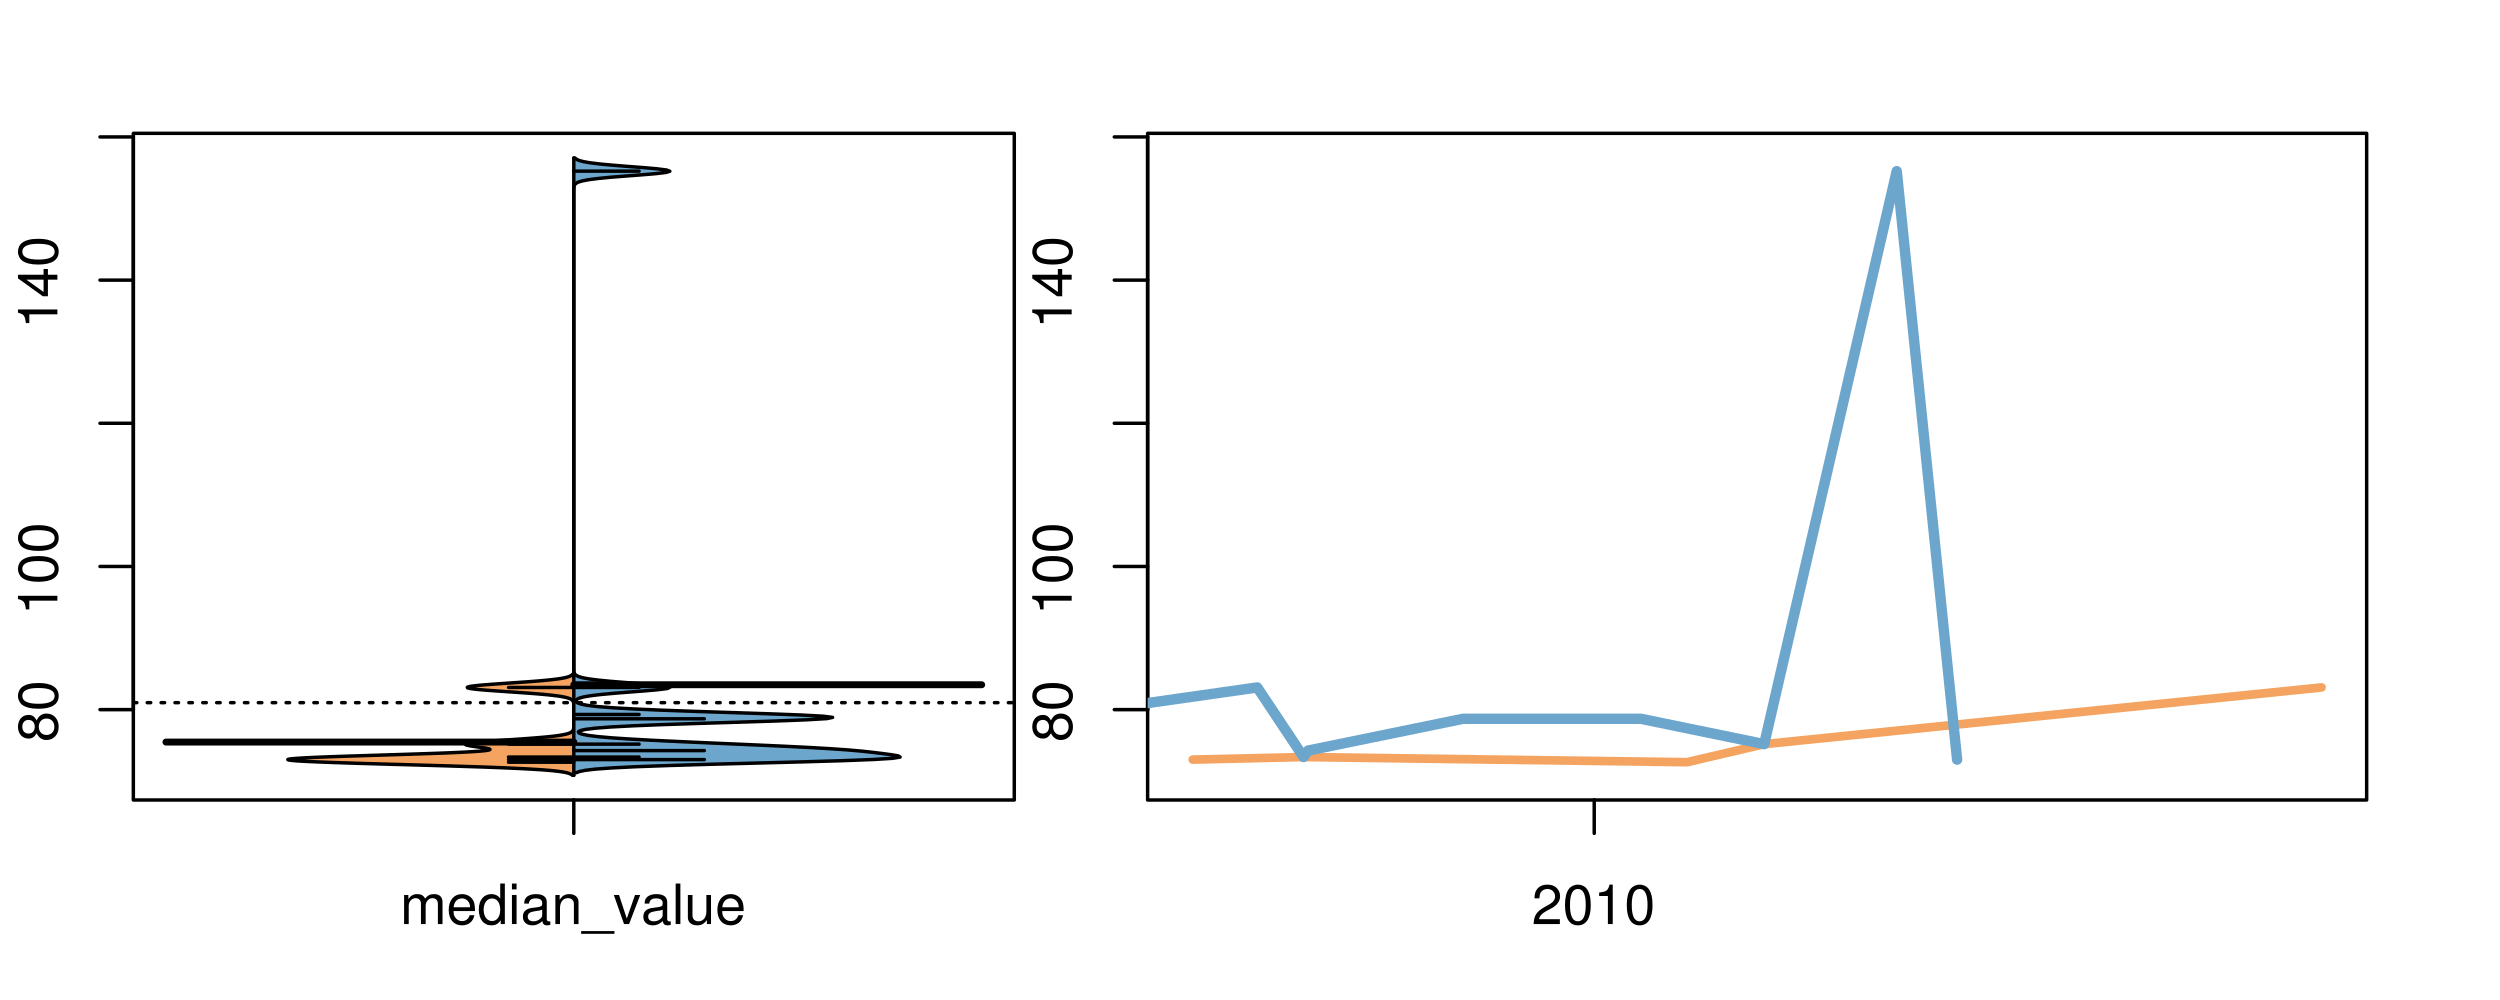 <?xml version="1.0" encoding="UTF-8"?>
<svg xmlns="http://www.w3.org/2000/svg" xmlns:xlink="http://www.w3.org/1999/xlink" width="540pt" height="216pt" viewBox="0 0 540 216" version="1.1">
<defs>
<g>
<symbol overflow="visible" id="glyph0-0">
<path style="stroke:none;" d="M -4.469 -4.688 C -5 -5.562 -5.438 -5.859 -6.234 -5.859 C -7.578 -5.859 -8.516 -4.812 -8.516 -3.297 C -8.516 -1.797 -7.578 -0.75 -6.234 -0.75 C -5.453 -0.75 -5.016 -1.031 -4.469 -1.891 C -4.016 -0.922 -3.297 -0.438 -2.359 -0.438 C -0.797 -0.438 0.281 -1.625 0.281 -3.297 C 0.281 -4.984 -0.797 -6.156 -2.359 -6.156 C -3.297 -6.156 -4.016 -5.672 -4.469 -4.688 Z M -7.578 -3.297 C -7.578 -4.203 -7.047 -4.781 -6.219 -4.781 C -5.422 -4.781 -4.891 -4.188 -4.891 -3.297 C -4.891 -2.406 -5.422 -1.828 -6.234 -1.828 C -7.047 -1.828 -7.578 -2.406 -7.578 -3.297 Z M -4.016 -3.297 C -4.016 -4.359 -3.344 -5.078 -2.344 -5.078 C -1.328 -5.078 -0.656 -4.359 -0.656 -3.281 C -0.656 -2.25 -1.344 -1.531 -2.344 -1.531 C -3.344 -1.531 -4.016 -2.25 -4.016 -3.297 Z M -4.016 -3.297 "/>
</symbol>
<symbol overflow="visible" id="glyph0-1">
<path style="stroke:none;" d="M -8.516 -3.297 C -8.516 -2.516 -8.156 -1.781 -7.578 -1.344 C -6.828 -0.797 -5.688 -0.516 -4.109 -0.516 C -1.25 -0.516 0.281 -1.469 0.281 -3.297 C 0.281 -5.094 -1.25 -6.078 -4.047 -6.078 C -5.703 -6.078 -6.797 -5.812 -7.578 -5.25 C -8.172 -4.812 -8.516 -4.109 -8.516 -3.297 Z M -7.578 -3.297 C -7.578 -4.438 -6.422 -5 -4.141 -5 C -1.734 -5 -0.594 -4.453 -0.594 -3.281 C -0.594 -2.156 -1.781 -1.594 -4.109 -1.594 C -6.438 -1.594 -7.578 -2.156 -7.578 -3.297 Z M -7.578 -3.297 "/>
</symbol>
<symbol overflow="visible" id="glyph0-2">
<path style="stroke:none;" d="M -6.062 -3.109 L 0 -3.109 L 0 -4.156 L -8.516 -4.156 L -8.516 -3.469 C -7.203 -3.094 -7.016 -2.859 -6.812 -1.219 L -6.062 -1.219 Z M -6.062 -3.109 "/>
</symbol>
<symbol overflow="visible" id="glyph0-3">
<path style="stroke:none;" d="M -2.047 -3.922 L 0 -3.922 L 0 -4.984 L -2.047 -4.984 L -2.047 -6.234 L -2.984 -6.234 L -2.984 -4.984 L -8.516 -4.984 L -8.516 -4.203 L -3.156 -0.344 L -2.047 -0.344 Z M -2.984 -3.922 L -2.984 -1.266 L -6.703 -3.922 Z M -2.984 -3.922 "/>
</symbol>
<symbol overflow="visible" id="glyph0-4">
<path style="stroke:none;" d="M -8.75 -5.938 L -8.75 -4.938 L -5.5 -4.938 C -6.125 -4.531 -6.469 -3.859 -6.469 -3.016 C -6.469 -1.375 -5.156 -0.312 -3.156 -0.312 C -1.031 -0.312 0.281 -1.359 0.281 -3.047 C 0.281 -3.906 -0.047 -4.516 -0.828 -5.047 L 0 -5.047 L 0 -5.938 Z M -5.531 -3.188 C -5.531 -4.266 -4.578 -4.938 -3.078 -4.938 C -1.625 -4.938 -0.656 -4.25 -0.656 -3.188 C -0.656 -2.094 -1.625 -1.359 -3.094 -1.359 C -4.562 -1.359 -5.531 -2.094 -5.531 -3.188 Z M -5.531 -3.188 "/>
</symbol>
<symbol overflow="visible" id="glyph0-5">
<path style="stroke:none;" d="M -6.281 -3.094 L -6.281 -2.047 L -7.266 -2.047 C -7.688 -2.047 -7.906 -2.297 -7.906 -2.75 C -7.906 -2.828 -7.906 -2.875 -7.891 -3.094 L -8.719 -3.094 C -8.766 -2.875 -8.781 -2.734 -8.781 -2.531 C -8.781 -1.609 -8.25 -1.062 -7.359 -1.062 L -6.281 -1.062 L -6.281 -0.219 L -5.469 -0.219 L -5.469 -1.062 L 0 -1.062 L 0 -2.047 L -5.469 -2.047 L -5.469 -3.094 Z M -6.281 -3.094 "/>
</symbol>
<symbol overflow="visible" id="glyph0-6">
<path style="stroke:none;" d="M 1.516 -6.938 L 1.516 0.266 L 2.109 0.266 L 2.109 -6.938 Z M 1.516 -6.938 "/>
</symbol>
<symbol overflow="visible" id="glyph0-7">
<path style="stroke:none;" d="M -6.469 -3.266 C -6.469 -1.5 -5.203 -0.438 -3.094 -0.438 C -0.984 -0.438 0.281 -1.484 0.281 -3.281 C 0.281 -5.047 -0.984 -6.125 -3.047 -6.125 C -5.219 -6.125 -6.469 -5.078 -6.469 -3.266 Z M -5.547 -3.281 C -5.547 -4.406 -4.625 -5.078 -3.062 -5.078 C -1.578 -5.078 -0.641 -4.375 -0.641 -3.281 C -0.641 -2.156 -1.578 -1.469 -3.094 -1.469 C -4.609 -1.469 -5.547 -2.156 -5.547 -3.281 Z M -5.547 -3.281 "/>
</symbol>
<symbol overflow="visible" id="glyph0-8">
<path style="stroke:none;" d="M -8.75 -1.828 L -8.75 -0.812 L 0 -0.812 L 0 -1.828 Z M -8.75 -1.828 "/>
</symbol>
<symbol overflow="visible" id="glyph0-9">
<path style="stroke:none;" d="M -1.25 -2.297 L -1.25 -1.047 L 0 -1.047 L 0 -2.297 Z M -1.25 -2.297 "/>
</symbol>
<symbol overflow="visible" id="glyph0-10">
<path style="stroke:none;" d="M -3.906 -2.656 L -3.906 -3.234 C -3.906 -4.391 -3.391 -4.984 -2.359 -4.984 C -1.297 -4.984 -0.656 -4.328 -0.656 -3.234 C -0.656 -2.078 -1.234 -1.516 -2.469 -1.438 L -2.469 -0.391 C -1.781 -0.438 -1.344 -0.547 -0.953 -0.75 C -0.141 -1.188 0.281 -2.031 0.281 -3.188 C 0.281 -4.938 -0.766 -6.078 -2.375 -6.078 C -3.453 -6.078 -4.062 -5.656 -4.406 -4.625 C -4.719 -5.422 -5.312 -5.812 -6.172 -5.812 C -7.625 -5.812 -8.516 -4.844 -8.516 -3.234 C -8.516 -1.516 -7.578 -0.594 -5.766 -0.562 L -5.766 -1.625 C -6.281 -1.625 -6.562 -1.688 -6.828 -1.812 C -7.297 -2.047 -7.578 -2.578 -7.578 -3.234 C -7.578 -4.172 -7.031 -4.734 -6.125 -4.734 C -5.531 -4.734 -5.172 -4.531 -4.984 -4.062 C -4.859 -3.766 -4.812 -3.391 -4.797 -2.656 Z M -3.906 -2.656 "/>
</symbol>
<symbol overflow="visible" id="glyph0-11">
<path style="stroke:none;" d="M 0 -3.422 L -6.281 -5.828 L -6.281 -4.703 L -1.188 -2.922 L -6.281 -1.25 L -6.281 -0.125 L 0 -2.328 Z M 0 -3.422 "/>
</symbol>
<symbol overflow="visible" id="glyph0-12">
<path style="stroke:none;" d="M -0.594 -6.422 C -0.562 -6.312 -0.562 -6.266 -0.562 -6.203 C -0.562 -5.859 -0.75 -5.656 -1.062 -5.656 L -4.75 -5.656 C -5.875 -5.656 -6.469 -4.844 -6.469 -3.297 C -6.469 -2.391 -6.203 -1.625 -5.734 -1.219 C -5.406 -0.922 -5.047 -0.797 -4.422 -0.781 L -4.422 -1.781 C -5.203 -1.875 -5.547 -2.328 -5.547 -3.266 C -5.547 -4.156 -5.203 -4.672 -4.609 -4.672 L -4.344 -4.672 C -3.922 -4.672 -3.75 -4.422 -3.641 -3.625 C -3.469 -2.203 -3.422 -1.984 -3.266 -1.609 C -2.969 -0.875 -2.406 -0.5 -1.578 -0.5 C -0.438 -0.5 0.281 -1.297 0.281 -2.562 C 0.281 -3.359 0 -4 -0.641 -4.703 C -0.016 -4.781 0.281 -5.094 0.281 -5.734 C 0.281 -5.938 0.25 -6.094 0.172 -6.422 Z M -1.984 -4.672 C -1.641 -4.672 -1.438 -4.578 -1.156 -4.266 C -0.797 -3.859 -0.594 -3.375 -0.594 -2.781 C -0.594 -2 -0.969 -1.547 -1.609 -1.547 C -2.266 -1.547 -2.609 -1.984 -2.766 -3.062 C -2.906 -4.109 -2.953 -4.328 -3.109 -4.672 Z M -1.984 -4.672 "/>
</symbol>
<symbol overflow="visible" id="glyph0-13">
<path style="stroke:none;" d="M 0 -5.781 L -6.281 -5.781 L -6.281 -4.781 L -2.719 -4.781 C -1.438 -4.781 -0.594 -4.109 -0.594 -3.078 C -0.594 -2.281 -1.078 -1.781 -1.844 -1.781 L -6.281 -1.781 L -6.281 -0.781 L -1.438 -0.781 C -0.391 -0.781 0.281 -1.562 0.281 -2.781 C 0.281 -3.703 -0.047 -4.297 -0.875 -4.891 L 0 -4.891 Z M 0 -5.781 "/>
</symbol>
<symbol overflow="visible" id="glyph0-14">
<path style="stroke:none;" d="M -2.812 -6.156 C -3.766 -6.156 -4.344 -6.078 -4.812 -5.906 C -5.844 -5.5 -6.469 -4.531 -6.469 -3.359 C -6.469 -1.609 -5.125 -0.484 -3.062 -0.484 C -1 -0.484 0.281 -1.578 0.281 -3.344 C 0.281 -4.781 -0.547 -5.766 -1.906 -6.031 L -1.906 -5.016 C -1.078 -4.734 -0.641 -4.172 -0.641 -3.375 C -0.641 -2.734 -0.938 -2.203 -1.469 -1.859 C -1.828 -1.625 -2.188 -1.531 -2.812 -1.531 Z M -3.625 -1.547 C -4.781 -1.625 -5.547 -2.344 -5.547 -3.344 C -5.547 -4.328 -4.734 -5.094 -3.703 -5.094 C -3.672 -5.094 -3.641 -5.094 -3.625 -5.078 Z M -3.625 -1.547 "/>
</symbol>
<symbol overflow="visible" id="glyph1-0">
<path style="stroke:none;" d="M 0.844 -6.281 L 0.844 0 L 1.844 0 L 1.844 -3.953 C 1.844 -4.859 2.516 -5.594 3.328 -5.594 C 4.062 -5.594 4.484 -5.141 4.484 -4.328 L 4.484 0 L 5.5 0 L 5.5 -3.953 C 5.5 -4.859 6.156 -5.594 6.969 -5.594 C 7.703 -5.594 8.141 -5.125 8.141 -4.328 L 8.141 0 L 9.141 0 L 9.141 -4.719 C 9.141 -5.844 8.5 -6.469 7.312 -6.469 C 6.484 -6.469 5.969 -6.219 5.391 -5.516 C 5.016 -6.188 4.516 -6.469 3.703 -6.469 C 2.859 -6.469 2.297 -6.156 1.766 -5.406 L 1.766 -6.281 Z M 0.844 -6.281 "/>
</symbol>
<symbol overflow="visible" id="glyph1-1">
<path style="stroke:none;" d="M 6.156 -2.812 C 6.156 -3.766 6.078 -4.344 5.906 -4.812 C 5.5 -5.844 4.531 -6.469 3.359 -6.469 C 1.609 -6.469 0.484 -5.125 0.484 -3.062 C 0.484 -1 1.578 0.281 3.344 0.281 C 4.781 0.281 5.766 -0.547 6.031 -1.906 L 5.016 -1.906 C 4.734 -1.078 4.172 -0.641 3.375 -0.641 C 2.734 -0.641 2.203 -0.938 1.859 -1.469 C 1.625 -1.828 1.531 -2.188 1.531 -2.812 Z M 1.547 -3.625 C 1.625 -4.781 2.344 -5.547 3.344 -5.547 C 4.328 -5.547 5.094 -4.734 5.094 -3.703 C 5.094 -3.672 5.094 -3.641 5.078 -3.625 Z M 1.547 -3.625 "/>
</symbol>
<symbol overflow="visible" id="glyph1-2">
<path style="stroke:none;" d="M 5.938 -8.75 L 4.938 -8.75 L 4.938 -5.5 C 4.531 -6.125 3.859 -6.469 3.016 -6.469 C 1.375 -6.469 0.312 -5.156 0.312 -3.156 C 0.312 -1.031 1.359 0.281 3.047 0.281 C 3.906 0.281 4.516 -0.047 5.047 -0.828 L 5.047 0 L 5.938 0 Z M 3.188 -5.531 C 4.266 -5.531 4.938 -4.578 4.938 -3.078 C 4.938 -1.625 4.25 -0.656 3.188 -0.656 C 2.094 -0.656 1.359 -1.625 1.359 -3.094 C 1.359 -4.562 2.094 -5.531 3.188 -5.531 Z M 3.188 -5.531 "/>
</symbol>
<symbol overflow="visible" id="glyph1-3">
<path style="stroke:none;" d="M 1.797 -6.281 L 0.797 -6.281 L 0.797 0 L 1.797 0 Z M 1.797 -8.75 L 0.797 -8.75 L 0.797 -7.484 L 1.797 -7.484 Z M 1.797 -8.75 "/>
</symbol>
<symbol overflow="visible" id="glyph1-4">
<path style="stroke:none;" d="M 6.422 -0.594 C 6.312 -0.562 6.266 -0.562 6.203 -0.562 C 5.859 -0.562 5.656 -0.75 5.656 -1.062 L 5.656 -4.75 C 5.656 -5.875 4.844 -6.469 3.297 -6.469 C 2.391 -6.469 1.625 -6.203 1.219 -5.734 C 0.922 -5.406 0.797 -5.047 0.781 -4.422 L 1.781 -4.422 C 1.875 -5.203 2.328 -5.547 3.266 -5.547 C 4.156 -5.547 4.672 -5.203 4.672 -4.609 L 4.672 -4.344 C 4.672 -3.922 4.422 -3.75 3.625 -3.641 C 2.203 -3.469 1.984 -3.422 1.609 -3.266 C 0.875 -2.969 0.5 -2.406 0.5 -1.578 C 0.5 -0.438 1.297 0.281 2.562 0.281 C 3.359 0.281 4 0 4.703 -0.641 C 4.781 -0.016 5.094 0.281 5.734 0.281 C 5.938 0.281 6.094 0.25 6.422 0.172 Z M 4.672 -1.984 C 4.672 -1.641 4.578 -1.438 4.266 -1.156 C 3.859 -0.797 3.375 -0.594 2.781 -0.594 C 2 -0.594 1.547 -0.969 1.547 -1.609 C 1.547 -2.266 1.984 -2.609 3.062 -2.766 C 4.109 -2.906 4.328 -2.953 4.672 -3.109 Z M 4.672 -1.984 "/>
</symbol>
<symbol overflow="visible" id="glyph1-5">
<path style="stroke:none;" d="M 0.844 -6.281 L 0.844 0 L 1.844 0 L 1.844 -3.469 C 1.844 -4.75 2.516 -5.594 3.547 -5.594 C 4.344 -5.594 4.844 -5.109 4.844 -4.359 L 4.844 0 L 5.844 0 L 5.844 -4.75 C 5.844 -5.797 5.062 -6.469 3.859 -6.469 C 2.922 -6.469 2.312 -6.109 1.766 -5.234 L 1.766 -6.281 Z M 0.844 -6.281 "/>
</symbol>
<symbol overflow="visible" id="glyph1-6">
<path style="stroke:none;" d="M 6.938 1.516 L -0.266 1.516 L -0.266 2.109 L 6.938 2.109 Z M 6.938 1.516 "/>
</symbol>
<symbol overflow="visible" id="glyph1-7">
<path style="stroke:none;" d="M 3.422 0 L 5.828 -6.281 L 4.703 -6.281 L 2.922 -1.188 L 1.25 -6.281 L 0.125 -6.281 L 2.328 0 Z M 3.422 0 "/>
</symbol>
<symbol overflow="visible" id="glyph1-8">
<path style="stroke:none;" d="M 1.828 -8.75 L 0.812 -8.75 L 0.812 0 L 1.828 0 Z M 1.828 -8.75 "/>
</symbol>
<symbol overflow="visible" id="glyph1-9">
<path style="stroke:none;" d="M 5.781 0 L 5.781 -6.281 L 4.781 -6.281 L 4.781 -2.719 C 4.781 -1.438 4.109 -0.594 3.078 -0.594 C 2.281 -0.594 1.781 -1.078 1.781 -1.844 L 1.781 -6.281 L 0.781 -6.281 L 0.781 -1.438 C 0.781 -0.391 1.562 0.281 2.781 0.281 C 3.703 0.281 4.297 -0.047 4.891 -0.875 L 4.891 0 Z M 5.781 0 "/>
</symbol>
<symbol overflow="visible" id="glyph1-10">
<path style="stroke:none;" d="M 6.078 -1.047 L 1.594 -1.047 C 1.703 -1.734 2.094 -2.188 3.125 -2.797 L 4.328 -3.438 C 5.516 -4.094 6.125 -4.969 6.125 -6.016 C 6.125 -6.719 5.844 -7.375 5.344 -7.844 C 4.844 -8.297 4.219 -8.516 3.406 -8.516 C 2.328 -8.516 1.531 -8.125 1.062 -7.406 C 0.75 -6.953 0.625 -6.422 0.594 -5.562 L 1.656 -5.562 C 1.688 -6.125 1.766 -6.484 1.906 -6.75 C 2.188 -7.266 2.734 -7.578 3.375 -7.578 C 4.328 -7.578 5.047 -6.906 5.047 -5.984 C 5.047 -5.312 4.656 -4.734 3.906 -4.312 L 2.797 -3.688 C 1.016 -2.672 0.5 -1.875 0.406 0 L 6.078 0 Z M 6.078 -1.047 "/>
</symbol>
<symbol overflow="visible" id="glyph1-11">
<path style="stroke:none;" d="M 3.297 -8.516 C 2.516 -8.516 1.781 -8.156 1.344 -7.578 C 0.797 -6.828 0.516 -5.688 0.516 -4.109 C 0.516 -1.25 1.469 0.281 3.297 0.281 C 5.094 0.281 6.078 -1.25 6.078 -4.047 C 6.078 -5.703 5.812 -6.797 5.25 -7.578 C 4.812 -8.172 4.109 -8.516 3.297 -8.516 Z M 3.297 -7.578 C 4.438 -7.578 5 -6.422 5 -4.141 C 5 -1.734 4.453 -0.594 3.281 -0.594 C 2.156 -0.594 1.594 -1.781 1.594 -4.109 C 1.594 -6.438 2.156 -7.578 3.297 -7.578 Z M 3.297 -7.578 "/>
</symbol>
<symbol overflow="visible" id="glyph1-12">
<path style="stroke:none;" d="M 3.109 -6.062 L 3.109 0 L 4.156 0 L 4.156 -8.516 L 3.469 -8.516 C 3.094 -7.203 2.859 -7.016 1.219 -6.812 L 1.219 -6.062 Z M 3.109 -6.062 "/>
</symbol>
</g>
<clipPath id="clip1">
  <path d="M 28.801 28.801 L 220.086 28.801 L 220.086 173.801 L 28.801 173.801 Z M 28.801 28.801 "/>
</clipPath>
<clipPath id="clip2">
  <path d="M 247.887 28.801 L 512.199 28.801 L 512.199 173.801 L 247.887 173.801 Z M 247.887 28.801 "/>
</clipPath>
<clipPath id="clip3">
  <path d="M 233.484 14.398 L 526.598 14.398 L 526.598 188.199 L 233.484 188.199 Z M 233.484 14.398 "/>
</clipPath>
<clipPath id="clip4">
  <path d="M 247.887 28.801 L 512.199 28.801 L 512.199 173.801 L 247.887 173.801 Z M 247.887 28.801 "/>
</clipPath>
</defs>
<g id="surface131">
<path style="fill:none;stroke-width:0.75;stroke-linecap:round;stroke-linejoin:round;stroke:rgb(0%,0%,0%);stroke-opacity:1;stroke-miterlimit:10;" d="M 28.801 172.801 L 219.086 172.801 L 219.086 28.801 L 28.801 28.801 L 28.801 172.801 "/>
<path style="fill:none;stroke-width:0.75;stroke-linecap:round;stroke-linejoin:round;stroke:rgb(0%,0%,0%);stroke-opacity:1;stroke-miterlimit:10;" d="M 28.801 153.281 L 28.801 29.578 "/>
<path style="fill:none;stroke-width:0.75;stroke-linecap:round;stroke-linejoin:round;stroke:rgb(0%,0%,0%);stroke-opacity:1;stroke-miterlimit:10;" d="M 28.801 153.281 L 21.602 153.281 "/>
<path style="fill:none;stroke-width:0.75;stroke-linecap:round;stroke-linejoin:round;stroke:rgb(0%,0%,0%);stroke-opacity:1;stroke-miterlimit:10;" d="M 28.801 122.355 L 21.602 122.355 "/>
<path style="fill:none;stroke-width:0.75;stroke-linecap:round;stroke-linejoin:round;stroke:rgb(0%,0%,0%);stroke-opacity:1;stroke-miterlimit:10;" d="M 28.801 91.43 L 21.602 91.43 "/>
<path style="fill:none;stroke-width:0.75;stroke-linecap:round;stroke-linejoin:round;stroke:rgb(0%,0%,0%);stroke-opacity:1;stroke-miterlimit:10;" d="M 28.801 60.504 L 21.602 60.504 "/>
<path style="fill:none;stroke-width:0.75;stroke-linecap:round;stroke-linejoin:round;stroke:rgb(0%,0%,0%);stroke-opacity:1;stroke-miterlimit:10;" d="M 28.801 29.578 L 21.602 29.578 "/>
<g style="fill:rgb(0%,0%,0%);fill-opacity:1;">
  <use xlink:href="#glyph0-0" x="12.396" y="160.281"/>
  <use xlink:href="#glyph0-1" x="12.396" y="153.609"/>
</g>
<g style="fill:rgb(0%,0%,0%);fill-opacity:1;">
  <use xlink:href="#glyph0-2" x="12.396" y="132.855"/>
  <use xlink:href="#glyph0-1" x="12.396" y="126.184"/>
  <use xlink:href="#glyph0-1" x="12.396" y="119.512"/>
</g>
<g style="fill:rgb(0%,0%,0%);fill-opacity:1;">
  <use xlink:href="#glyph0-2" x="12.396" y="71.004"/>
  <use xlink:href="#glyph0-3" x="12.396" y="64.332"/>
  <use xlink:href="#glyph0-1" x="12.396" y="57.66"/>
</g>
<path style="fill:none;stroke-width:0.75;stroke-linecap:round;stroke-linejoin:round;stroke:rgb(0%,0%,0%);stroke-opacity:1;stroke-miterlimit:10;" d="M 123.941 172.801 L 123.941 172.801 "/>
<path style="fill:none;stroke-width:0.75;stroke-linecap:round;stroke-linejoin:round;stroke:rgb(0%,0%,0%);stroke-opacity:1;stroke-miterlimit:10;" d="M 123.941 172.801 L 123.941 180 "/>
<g style="fill:rgb(0%,0%,0%);fill-opacity:1;">
  <use xlink:href="#glyph1-0" x="86.441" y="199.596"/>
  <use xlink:href="#glyph1-1" x="96.438" y="199.596"/>
  <use xlink:href="#glyph1-2" x="103.109" y="199.596"/>
  <use xlink:href="#glyph1-3" x="109.781" y="199.596"/>
  <use xlink:href="#glyph1-4" x="112.445" y="199.596"/>
  <use xlink:href="#glyph1-5" x="119.117" y="199.596"/>
  <use xlink:href="#glyph1-6" x="125.789" y="199.596"/>
  <use xlink:href="#glyph1-7" x="132.461" y="199.596"/>
  <use xlink:href="#glyph1-4" x="138.461" y="199.596"/>
  <use xlink:href="#glyph1-8" x="145.133" y="199.596"/>
  <use xlink:href="#glyph1-9" x="147.797" y="199.596"/>
  <use xlink:href="#glyph1-1" x="154.469" y="199.596"/>
</g>
<g clip-path="url(#clip1)" clip-rule="nonzero">
<path style="fill:none;stroke-width:0.75;stroke-linecap:round;stroke-linejoin:round;stroke:rgb(0%,0%,0%);stroke-opacity:1;stroke-dasharray:0.75,2.25;stroke-miterlimit:10;" d="M 28.801 151.777 L 219.086 151.777 "/>
<path style=" stroke:none;fill-rule:nonzero;fill:rgb(95.686%,64.314%,37.647%);fill-opacity:1;" d="M 123.941 145.652 L 123.684 145.652 L 123.605 145.738 L 123.559 145.781 L 123.504 145.824 L 123.445 145.867 L 123.383 145.91 L 123.309 145.953 L 123.227 145.996 L 123.137 146.039 L 123.039 146.082 L 122.93 146.121 L 122.809 146.164 L 122.68 146.207 L 122.535 146.25 L 122.379 146.293 L 122.207 146.336 L 122.023 146.379 L 121.824 146.422 L 121.605 146.465 L 121.371 146.508 L 121.117 146.551 L 120.852 146.594 L 120.559 146.637 L 120.25 146.68 L 119.922 146.719 L 119.574 146.762 L 119.203 146.805 L 118.812 146.848 L 118.402 146.891 L 117.973 146.934 L 117.516 146.977 L 117.043 147.02 L 116.551 147.062 L 116.039 147.105 L 115.508 147.148 L 114.957 147.191 L 114.395 147.234 L 113.82 147.277 L 113.227 147.316 L 112.621 147.359 L 112.012 147.402 L 111.391 147.445 L 109.504 147.574 L 108.254 147.66 L 107.641 147.703 L 107.035 147.746 L 106.441 147.789 L 105.867 147.832 L 105.312 147.875 L 104.773 147.914 L 104.262 147.957 L 103.781 148 L 103.332 148.043 L 102.906 148.086 L 102.523 148.129 L 102.18 148.172 L 101.871 148.215 L 101.598 148.258 L 101.375 148.301 L 101.199 148.344 L 101.062 148.387 L 100.965 148.43 L 100.93 148.473 L 100.938 148.512 L 100.984 148.555 L 101.074 148.598 L 101.227 148.641 L 101.418 148.684 L 101.648 148.727 L 101.914 148.77 L 102.238 148.812 L 102.594 148.855 L 102.98 148.898 L 103.406 148.941 L 103.867 148.984 L 104.355 149.027 L 104.867 149.07 L 105.406 149.109 L 105.969 149.152 L 106.547 149.195 L 107.141 149.238 L 107.75 149.281 L 108.367 149.324 L 109.617 149.41 L 110.25 149.453 L 111.5 149.539 L 112.121 149.582 L 112.734 149.625 L 113.332 149.668 L 113.922 149.707 L 114.5 149.75 L 115.059 149.793 L 115.602 149.836 L 116.133 149.879 L 116.645 149.922 L 117.129 149.965 L 117.598 150.008 L 118.047 150.051 L 118.48 150.094 L 118.883 150.137 L 119.27 150.18 L 119.637 150.223 L 119.984 150.266 L 120.309 150.305 L 120.613 150.348 L 120.898 150.391 L 121.168 150.434 L 121.414 150.477 L 121.645 150.52 L 121.859 150.562 L 122.059 150.605 L 122.238 150.648 L 122.406 150.691 L 122.562 150.734 L 122.703 150.777 L 122.949 150.859 L 123.059 150.902 L 123.156 150.945 L 123.242 150.988 L 123.32 151.031 L 123.395 151.074 L 123.457 151.117 L 123.516 151.16 L 123.566 151.203 L 123.613 151.246 L 123.691 151.332 L 123.723 151.375 L 123.75 151.418 L 123.777 151.457 L 123.836 151.586 L 123.852 151.629 L 123.875 151.715 L 123.906 151.887 L 123.91 151.93 L 123.918 151.973 L 123.922 152.016 L 123.926 152.055 L 123.926 152.098 L 123.934 152.184 L 123.934 152.27 L 123.938 152.312 L 123.938 152.441 L 123.941 152.484 L 123.941 156.754 L 123.938 156.793 L 123.938 156.922 L 123.934 156.965 L 123.934 157.008 L 123.93 157.051 L 123.93 157.094 L 123.906 157.352 L 123.898 157.391 L 123.883 157.477 L 123.859 157.562 L 123.812 157.691 L 123.793 157.734 L 123.77 157.777 L 123.715 157.863 L 123.68 157.906 L 123.641 157.949 L 123.602 157.988 L 123.555 158.031 L 123.5 158.074 L 123.441 158.117 L 123.375 158.16 L 123.301 158.203 L 123.219 158.246 L 123.129 158.289 L 123.027 158.332 L 122.918 158.375 L 122.797 158.418 L 122.664 158.461 L 122.52 158.504 L 122.363 158.547 L 122.188 158.586 L 122 158.629 L 121.801 158.672 L 121.582 158.715 L 121.344 158.758 L 121.09 158.801 L 120.816 158.844 L 120.531 158.887 L 120.215 158.93 L 119.883 158.973 L 119.535 159.016 L 119.164 159.059 L 118.77 159.102 L 118.355 159.145 L 117.922 159.184 L 117.469 159.227 L 116.988 159.27 L 116.492 159.312 L 115.98 159.355 L 115.449 159.398 L 114.898 159.441 L 114.332 159.484 L 113.754 159.527 L 113.16 159.57 L 112.555 159.613 L 111.938 159.656 L 111.316 159.699 L 110.688 159.742 L 110.059 159.781 L 109.426 159.824 L 108.797 159.867 L 108.172 159.91 L 107.555 159.953 L 106.949 159.996 L 106.352 160.039 L 105.773 160.082 L 105.215 160.125 L 104.672 160.168 L 104.152 160.211 L 103.668 160.254 L 103.207 160.297 L 102.777 160.336 L 102.375 160.379 L 102.02 160.422 L 101.699 160.465 L 101.41 160.508 L 101.16 160.551 L 100.961 160.594 L 100.797 160.637 L 100.668 160.68 L 100.586 160.723 L 100.551 160.766 L 100.551 160.809 L 100.586 160.852 L 100.66 160.895 L 100.777 160.934 L 100.926 160.977 L 101.102 161.02 L 101.312 161.062 L 101.547 161.105 L 101.805 161.148 L 102.078 161.191 L 102.375 161.234 L 102.68 161.277 L 102.992 161.32 L 103.309 161.363 L 103.629 161.406 L 103.938 161.449 L 104.242 161.492 L 104.531 161.531 L 104.801 161.574 L 105.047 161.617 L 105.27 161.66 L 105.465 161.703 L 105.613 161.746 L 105.727 161.789 L 105.805 161.832 L 105.836 161.875 L 105.805 161.918 L 105.723 161.961 L 105.598 162.004 L 105.41 162.047 L 105.148 162.09 L 104.836 162.129 L 104.465 162.172 L 104.023 162.215 L 103.508 162.258 L 102.934 162.301 L 102.301 162.344 L 101.598 162.387 L 100.82 162.43 L 99.988 162.473 L 99.105 162.516 L 98.148 162.559 L 97.133 162.602 L 96.066 162.645 L 94.961 162.688 L 93.793 162.727 L 92.582 162.77 L 91.336 162.812 L 90.059 162.855 L 88.742 162.898 L 87.402 162.941 L 86.047 162.984 L 84.676 163.027 L 80.527 163.156 L 79.156 163.199 L 77.801 163.242 L 76.465 163.285 L 75.156 163.324 L 73.875 163.367 L 72.645 163.41 L 71.457 163.453 L 70.309 163.496 L 69.219 163.539 L 68.207 163.582 L 67.25 163.625 L 66.355 163.668 L 65.543 163.711 L 64.82 163.754 L 64.176 163.797 L 63.602 163.84 L 63.129 163.883 L 62.762 163.922 L 62.473 163.965 L 62.27 164.008 L 62.18 164.051 L 62.188 164.094 L 62.285 164.137 L 62.469 164.18 L 62.77 164.223 L 63.164 164.266 L 63.641 164.309 L 64.199 164.352 L 64.871 164.395 L 65.621 164.438 L 66.445 164.48 L 67.344 164.52 L 68.336 164.562 L 69.395 164.605 L 70.508 164.648 L 71.684 164.691 L 72.93 164.734 L 74.219 164.777 L 75.551 164.82 L 76.926 164.863 L 78.34 164.906 L 79.781 164.949 L 81.246 164.992 L 82.73 165.035 L 84.234 165.078 L 85.742 165.117 L 88.766 165.203 L 90.27 165.246 L 91.766 165.289 L 93.25 165.332 L 94.711 165.375 L 96.148 165.418 L 97.562 165.461 L 98.949 165.504 L 100.301 165.547 L 101.617 165.59 L 102.898 165.633 L 104.145 165.672 L 105.34 165.715 L 106.496 165.758 L 107.613 165.801 L 108.691 165.844 L 109.711 165.887 L 110.688 165.93 L 111.625 165.973 L 112.52 166.016 L 113.355 166.059 L 114.152 166.102 L 114.91 166.145 L 115.625 166.188 L 116.289 166.23 L 116.914 166.27 L 117.508 166.312 L 118.059 166.355 L 118.566 166.398 L 119.043 166.441 L 119.492 166.484 L 119.902 166.527 L 120.277 166.57 L 120.625 166.613 L 120.953 166.656 L 121.246 166.699 L 121.516 166.742 L 121.766 166.785 L 121.992 166.828 L 122.199 166.867 L 122.383 166.91 L 122.555 166.953 L 122.707 166.996 L 122.848 167.039 L 122.969 167.082 L 123.082 167.125 L 123.184 167.168 L 123.273 167.211 L 123.355 167.254 L 123.426 167.297 L 123.492 167.34 L 123.547 167.383 L 123.598 167.426 L 123.641 167.465 L 123.941 167.465 Z M 123.941 145.652 "/>
<path style="fill:none;stroke-width:0.75;stroke-linecap:round;stroke-linejoin:round;stroke:rgb(0%,0%,0%);stroke-opacity:1;stroke-miterlimit:10;" d="M 123.941 145.652 L 123.684 145.652 L 123.605 145.738 L 123.559 145.781 L 123.504 145.824 L 123.445 145.867 L 123.383 145.91 L 123.309 145.953 L 123.227 145.996 L 123.137 146.039 L 123.039 146.082 L 122.93 146.121 L 122.809 146.164 L 122.68 146.207 L 122.535 146.25 L 122.379 146.293 L 122.207 146.336 L 122.023 146.379 L 121.824 146.422 L 121.605 146.465 L 121.371 146.508 L 121.117 146.551 L 120.852 146.594 L 120.559 146.637 L 120.25 146.68 L 119.922 146.719 L 119.574 146.762 L 119.203 146.805 L 118.812 146.848 L 118.402 146.891 L 117.973 146.934 L 117.516 146.977 L 117.043 147.02 L 116.551 147.062 L 116.039 147.105 L 115.508 147.148 L 114.957 147.191 L 114.395 147.234 L 113.82 147.277 L 113.227 147.316 L 112.621 147.359 L 112.012 147.402 L 111.391 147.445 L 109.504 147.574 L 108.254 147.66 L 107.641 147.703 L 107.035 147.746 L 106.441 147.789 L 105.867 147.832 L 105.312 147.875 L 104.773 147.914 L 104.262 147.957 L 103.781 148 L 103.332 148.043 L 102.906 148.086 L 102.523 148.129 L 102.18 148.172 L 101.871 148.215 L 101.598 148.258 L 101.375 148.301 L 101.199 148.344 L 101.062 148.387 L 100.965 148.43 L 100.93 148.473 L 100.938 148.512 L 100.984 148.555 L 101.074 148.598 L 101.227 148.641 L 101.418 148.684 L 101.648 148.727 L 101.914 148.77 L 102.238 148.812 L 102.594 148.855 L 102.98 148.898 L 103.406 148.941 L 103.867 148.984 L 104.355 149.027 L 104.867 149.07 L 105.406 149.109 L 105.969 149.152 L 106.547 149.195 L 107.141 149.238 L 107.75 149.281 L 108.367 149.324 L 109.617 149.41 L 110.25 149.453 L 111.5 149.539 L 112.121 149.582 L 112.734 149.625 L 113.332 149.668 L 113.922 149.707 L 114.5 149.75 L 115.059 149.793 L 115.602 149.836 L 116.133 149.879 L 116.645 149.922 L 117.129 149.965 L 117.598 150.008 L 118.047 150.051 L 118.48 150.094 L 118.883 150.137 L 119.27 150.18 L 119.637 150.223 L 119.984 150.266 L 120.309 150.305 L 120.613 150.348 L 120.898 150.391 L 121.168 150.434 L 121.414 150.477 L 121.645 150.52 L 121.859 150.562 L 122.059 150.605 L 122.238 150.648 L 122.406 150.691 L 122.562 150.734 L 122.703 150.777 L 122.949 150.859 L 123.059 150.902 L 123.156 150.945 L 123.242 150.988 L 123.32 151.031 L 123.395 151.074 L 123.457 151.117 L 123.516 151.16 L 123.566 151.203 L 123.613 151.246 L 123.691 151.332 L 123.723 151.375 L 123.75 151.418 L 123.777 151.457 L 123.836 151.586 L 123.852 151.629 L 123.875 151.715 L 123.906 151.887 L 123.91 151.93 L 123.918 151.973 L 123.922 152.016 L 123.926 152.055 L 123.926 152.098 L 123.934 152.184 L 123.934 152.27 L 123.938 152.312 L 123.938 152.441 L 123.941 152.484 L 123.941 156.754 L 123.938 156.793 L 123.938 156.922 L 123.934 156.965 L 123.934 157.008 L 123.93 157.051 L 123.93 157.094 L 123.906 157.352 L 123.898 157.391 L 123.883 157.477 L 123.859 157.562 L 123.812 157.691 L 123.793 157.734 L 123.77 157.777 L 123.715 157.863 L 123.68 157.906 L 123.641 157.949 L 123.602 157.988 L 123.555 158.031 L 123.5 158.074 L 123.441 158.117 L 123.375 158.16 L 123.301 158.203 L 123.219 158.246 L 123.129 158.289 L 123.027 158.332 L 122.918 158.375 L 122.797 158.418 L 122.664 158.461 L 122.52 158.504 L 122.363 158.547 L 122.188 158.586 L 122 158.629 L 121.801 158.672 L 121.582 158.715 L 121.344 158.758 L 121.09 158.801 L 120.816 158.844 L 120.531 158.887 L 120.215 158.93 L 119.883 158.973 L 119.535 159.016 L 119.164 159.059 L 118.77 159.102 L 118.355 159.145 L 117.922 159.184 L 117.469 159.227 L 116.988 159.27 L 116.492 159.312 L 115.98 159.355 L 115.449 159.398 L 114.898 159.441 L 114.332 159.484 L 113.754 159.527 L 113.16 159.57 L 112.555 159.613 L 111.938 159.656 L 111.316 159.699 L 110.688 159.742 L 110.059 159.781 L 109.426 159.824 L 108.797 159.867 L 108.172 159.91 L 107.555 159.953 L 106.949 159.996 L 106.352 160.039 L 105.773 160.082 L 105.215 160.125 L 104.672 160.168 L 104.152 160.211 L 103.668 160.254 L 103.207 160.297 L 102.777 160.336 L 102.375 160.379 L 102.02 160.422 L 101.699 160.465 L 101.41 160.508 L 101.16 160.551 L 100.961 160.594 L 100.797 160.637 L 100.668 160.68 L 100.586 160.723 L 100.551 160.766 L 100.551 160.809 L 100.586 160.852 L 100.66 160.895 L 100.777 160.934 L 100.926 160.977 L 101.102 161.02 L 101.312 161.062 L 101.547 161.105 L 101.805 161.148 L 102.078 161.191 L 102.375 161.234 L 102.68 161.277 L 102.992 161.32 L 103.309 161.363 L 103.629 161.406 L 103.938 161.449 L 104.242 161.492 L 104.531 161.531 L 104.801 161.574 L 105.047 161.617 L 105.27 161.66 L 105.465 161.703 L 105.613 161.746 L 105.727 161.789 L 105.805 161.832 L 105.836 161.875 L 105.805 161.918 L 105.723 161.961 L 105.598 162.004 L 105.41 162.047 L 105.148 162.09 L 104.836 162.129 L 104.465 162.172 L 104.023 162.215 L 103.508 162.258 L 102.934 162.301 L 102.301 162.344 L 101.598 162.387 L 100.82 162.43 L 99.988 162.473 L 99.105 162.516 L 98.148 162.559 L 97.133 162.602 L 96.066 162.645 L 94.961 162.688 L 93.793 162.727 L 92.582 162.77 L 91.336 162.812 L 90.059 162.855 L 88.742 162.898 L 87.402 162.941 L 86.047 162.984 L 84.676 163.027 L 80.527 163.156 L 79.156 163.199 L 77.801 163.242 L 76.465 163.285 L 75.156 163.324 L 73.875 163.367 L 72.645 163.41 L 71.457 163.453 L 70.309 163.496 L 69.219 163.539 L 68.207 163.582 L 67.25 163.625 L 66.355 163.668 L 65.543 163.711 L 64.82 163.754 L 64.176 163.797 L 63.602 163.84 L 63.129 163.883 L 62.762 163.922 L 62.473 163.965 L 62.27 164.008 L 62.18 164.051 L 62.188 164.094 L 62.285 164.137 L 62.469 164.18 L 62.77 164.223 L 63.164 164.266 L 63.641 164.309 L 64.199 164.352 L 64.871 164.395 L 65.621 164.438 L 66.445 164.48 L 67.344 164.52 L 68.336 164.562 L 69.395 164.605 L 70.508 164.648 L 71.684 164.691 L 72.93 164.734 L 74.219 164.777 L 75.551 164.82 L 76.926 164.863 L 78.34 164.906 L 79.781 164.949 L 81.246 164.992 L 82.73 165.035 L 84.234 165.078 L 85.742 165.117 L 88.766 165.203 L 90.27 165.246 L 91.766 165.289 L 93.25 165.332 L 94.711 165.375 L 96.148 165.418 L 97.562 165.461 L 98.949 165.504 L 100.301 165.547 L 101.617 165.59 L 102.898 165.633 L 104.145 165.672 L 105.34 165.715 L 106.496 165.758 L 107.613 165.801 L 108.691 165.844 L 109.711 165.887 L 110.688 165.93 L 111.625 165.973 L 112.52 166.016 L 113.355 166.059 L 114.152 166.102 L 114.91 166.145 L 115.625 166.188 L 116.289 166.23 L 116.914 166.27 L 117.508 166.312 L 118.059 166.355 L 118.566 166.398 L 119.043 166.441 L 119.492 166.484 L 119.902 166.527 L 120.277 166.57 L 120.625 166.613 L 120.953 166.656 L 121.246 166.699 L 121.516 166.742 L 121.766 166.785 L 121.992 166.828 L 122.199 166.867 L 122.383 166.91 L 122.555 166.953 L 122.707 166.996 L 122.848 167.039 L 122.969 167.082 L 123.082 167.125 L 123.184 167.168 L 123.273 167.211 L 123.355 167.254 L 123.426 167.297 L 123.492 167.34 L 123.547 167.383 L 123.598 167.426 L 123.641 167.465 L 123.941 167.465 "/>
<path style=" stroke:none;fill-rule:nonzero;fill:rgb(42.353%,65.098%,80.392%);fill-opacity:1;" d="M 123.941 166.91 L 124.488 166.91 L 125.141 166.648 L 126.395 166.391 L 128.594 166.129 L 132.133 165.871 L 137.371 165.609 L 144.469 165.352 L 153.242 165.09 L 163.086 164.832 L 173.023 164.57 L 181.891 164.312 L 188.68 164.051 L 192.836 163.793 L 194.418 163.531 L 194.031 163.273 L 192.488 163.012 L 190.531 162.754 L 188.402 162.492 L 185.984 162.234 L 183.008 161.973 L 179.281 161.715 L 174.758 161.453 L 169.559 161.195 L 163.879 160.934 L 157.941 160.676 L 151.957 160.414 L 146.152 160.152 L 140.777 159.895 L 136.059 159.633 L 132.172 159.375 L 129.195 159.113 L 127.098 158.855 L 125.762 158.594 L 125.066 158.336 L 124.926 158.074 L 125.332 157.816 L 126.434 157.555 L 128.488 157.297 L 131.812 157.035 L 136.664 156.777 L 143.109 156.516 L 150.887 156.258 L 159.348 155.996 L 167.523 155.738 L 174.281 155.477 L 178.605 155.219 L 179.836 154.957 L 177.832 154.699 L 172.988 154.438 L 166.102 154.18 L 158.172 153.918 L 150.176 153.66 L 142.941 153.398 L 136.961 153.137 L 132.367 152.879 L 129.082 152.617 L 126.895 152.359 L 125.547 152.098 L 124.789 151.84 L 124.438 151.578 L 124.379 151.32 L 124.586 151.059 L 125.113 150.801 L 126.059 150.539 L 127.559 150.281 L 129.699 150.02 L 132.484 149.762 L 135.746 149.5 L 139.121 149.242 L 142.105 148.98 L 144.133 148.723 L 144.703 148.461 L 143.762 148.203 L 141.523 147.941 L 138.445 147.684 L 135.074 147.422 L 131.891 147.164 L 129.219 146.902 L 127.199 146.645 L 125.809 146.383 L 124.938 146.121 L 124.434 145.863 L 124.168 145.602 L 124.035 145.344 L 123.98 145.082 L 123.957 144.824 L 123.945 144.562 L 123.945 144.305 L 123.941 144.043 L 123.941 41.41 L 123.945 41.148 L 123.949 40.891 L 123.957 40.629 L 123.98 40.371 L 124.039 40.109 L 124.168 39.852 L 124.434 39.59 L 124.934 39.328 L 125.797 39.07 L 127.176 38.809 L 129.188 38.551 L 131.863 38.289 L 135.086 38.031 L 138.523 37.77 L 141.625 37.512 L 143.824 37.25 L 144.68 36.992 L 144.031 36.73 L 142.027 36.473 L 139.078 36.211 L 135.723 35.953 L 132.465 35.691 L 129.672 35.434 L 127.52 35.172 L 126.012 34.914 L 125.055 34.652 L 124.492 34.395 L 124.195 34.133 L 123.941 34.133 Z M 123.941 166.91 "/>
<path style="fill:none;stroke-width:0.75;stroke-linecap:round;stroke-linejoin:round;stroke:rgb(0%,0%,0%);stroke-opacity:1;stroke-miterlimit:10;" d="M 123.941 166.91 L 124.488 166.91 L 125.141 166.648 L 126.395 166.391 L 128.594 166.129 L 132.133 165.871 L 137.371 165.609 L 144.469 165.352 L 153.242 165.09 L 163.086 164.832 L 173.023 164.57 L 181.891 164.312 L 188.68 164.051 L 192.836 163.793 L 194.418 163.531 L 194.031 163.273 L 192.488 163.012 L 190.531 162.754 L 188.402 162.492 L 185.984 162.234 L 183.008 161.973 L 179.281 161.715 L 174.758 161.453 L 169.559 161.195 L 163.879 160.934 L 157.941 160.676 L 151.957 160.414 L 146.152 160.152 L 140.777 159.895 L 136.059 159.633 L 132.172 159.375 L 129.195 159.113 L 127.098 158.855 L 125.762 158.594 L 125.066 158.336 L 124.926 158.074 L 125.332 157.816 L 126.434 157.555 L 128.488 157.297 L 131.812 157.035 L 136.664 156.777 L 143.109 156.516 L 150.887 156.258 L 159.348 155.996 L 167.523 155.738 L 174.281 155.477 L 178.605 155.219 L 179.836 154.957 L 177.832 154.699 L 172.988 154.438 L 166.102 154.18 L 158.172 153.918 L 150.176 153.66 L 142.941 153.398 L 136.961 153.137 L 132.367 152.879 L 129.082 152.617 L 126.895 152.359 L 125.547 152.098 L 124.789 151.84 L 124.438 151.578 L 124.379 151.32 L 124.586 151.059 L 125.113 150.801 L 126.059 150.539 L 127.559 150.281 L 129.699 150.02 L 132.484 149.762 L 135.746 149.5 L 139.121 149.242 L 142.105 148.98 L 144.133 148.723 L 144.703 148.461 L 143.762 148.203 L 141.523 147.941 L 138.445 147.684 L 135.074 147.422 L 131.891 147.164 L 129.219 146.902 L 127.199 146.645 L 125.809 146.383 L 124.938 146.121 L 124.434 145.863 L 124.168 145.602 L 124.035 145.344 L 123.98 145.082 L 123.957 144.824 L 123.945 144.562 L 123.945 144.305 L 123.941 144.043 L 123.941 41.41 L 123.945 41.148 L 123.949 40.891 L 123.957 40.629 L 123.98 40.371 L 124.039 40.109 L 124.168 39.852 L 124.434 39.59 L 124.934 39.328 L 125.797 39.07 L 127.176 38.809 L 129.188 38.551 L 131.863 38.289 L 135.086 38.031 L 138.523 37.77 L 141.625 37.512 L 143.824 37.25 L 144.68 36.992 L 144.031 36.73 L 142.027 36.473 L 139.078 36.211 L 135.723 35.953 L 132.465 35.691 L 129.672 35.434 L 127.52 35.172 L 126.012 34.914 L 125.055 34.652 L 124.492 34.395 L 124.195 34.133 L 123.941 34.133 "/>
<path style="fill:none;stroke-width:1.5;stroke-linecap:round;stroke-linejoin:round;stroke:rgb(0%,0%,0%);stroke-opacity:1;stroke-miterlimit:10;" d="M 35.848 160.289 L 123.941 160.289 "/>
<path style="fill:none;stroke-width:1.5;stroke-linecap:round;stroke-linejoin:round;stroke:rgb(0%,0%,0%);stroke-opacity:1;stroke-miterlimit:10;" d="M 123.941 147.906 L 212.039 147.906 "/>
<path style="fill:none;stroke-width:0.75;stroke-linecap:round;stroke-linejoin:round;stroke:rgb(0%,0%,0%);stroke-opacity:1;stroke-miterlimit:10;" d="M 109.848 164.633 L 123.941 164.633 "/>
<path style="fill:none;stroke-width:0.75;stroke-linecap:round;stroke-linejoin:round;stroke:rgb(0%,0%,0%);stroke-opacity:1;stroke-miterlimit:10;" d="M 109.848 164.074 L 123.941 164.074 "/>
<path style="fill:none;stroke-width:0.75;stroke-linecap:round;stroke-linejoin:round;stroke:rgb(0%,0%,0%);stroke-opacity:1;stroke-miterlimit:10;" d="M 109.848 163.52 L 123.941 163.52 "/>
<path style="fill:none;stroke-width:0.75;stroke-linecap:round;stroke-linejoin:round;stroke:rgb(0%,0%,0%);stroke-opacity:1;stroke-miterlimit:10;" d="M 109.848 160.734 L 123.941 160.734 "/>
<path style="fill:none;stroke-width:0.75;stroke-linecap:round;stroke-linejoin:round;stroke:rgb(0%,0%,0%);stroke-opacity:1;stroke-miterlimit:10;" d="M 109.848 148.488 L 123.941 148.488 "/>
<path style="fill:none;stroke-width:0.75;stroke-linecap:round;stroke-linejoin:round;stroke:rgb(0%,0%,0%);stroke-opacity:1;stroke-miterlimit:10;" d="M 123.941 164.074 L 152.133 164.074 "/>
<path style="fill:none;stroke-width:0.75;stroke-linecap:round;stroke-linejoin:round;stroke:rgb(0%,0%,0%);stroke-opacity:1;stroke-miterlimit:10;" d="M 123.941 163.52 L 138.039 163.52 "/>
<path style="fill:none;stroke-width:0.75;stroke-linecap:round;stroke-linejoin:round;stroke:rgb(0%,0%,0%);stroke-opacity:1;stroke-miterlimit:10;" d="M 123.941 162.125 L 152.133 162.125 "/>
<path style="fill:none;stroke-width:0.75;stroke-linecap:round;stroke-linejoin:round;stroke:rgb(0%,0%,0%);stroke-opacity:1;stroke-miterlimit:10;" d="M 123.941 160.734 L 138.039 160.734 "/>
<path style="fill:none;stroke-width:0.75;stroke-linecap:round;stroke-linejoin:round;stroke:rgb(0%,0%,0%);stroke-opacity:1;stroke-miterlimit:10;" d="M 123.941 155.262 L 152.133 155.262 "/>
<path style="fill:none;stroke-width:0.75;stroke-linecap:round;stroke-linejoin:round;stroke:rgb(0%,0%,0%);stroke-opacity:1;stroke-miterlimit:10;" d="M 123.941 154.332 L 138.039 154.332 "/>
<path style="fill:none;stroke-width:0.75;stroke-linecap:round;stroke-linejoin:round;stroke:rgb(0%,0%,0%);stroke-opacity:1;stroke-miterlimit:10;" d="M 123.941 148.488 L 138.039 148.488 "/>
<path style="fill:none;stroke-width:0.75;stroke-linecap:round;stroke-linejoin:round;stroke:rgb(0%,0%,0%);stroke-opacity:1;stroke-miterlimit:10;" d="M 123.941 36.969 L 138.039 36.969 "/>
<path style="fill:none;stroke-width:0.75;stroke-linecap:round;stroke-linejoin:round;stroke:rgb(0%,0%,0%);stroke-opacity:1;stroke-miterlimit:10;" d="M 123.941 167.465 L 123.941 34.133 "/>
</g>
<g clip-path="url(#clip2)" clip-rule="nonzero">
<path style="fill:none;stroke-width:1.875;stroke-linecap:round;stroke-linejoin:round;stroke:rgb(95.686%,64.314%,37.647%);stroke-opacity:1;stroke-miterlimit:10;" d="M 257.637 164.074 L 281.562 163.52 L 364.398 164.633 L 381.059 160.734 L 501.449 148.488 "/>
</g>
<path style="fill:none;stroke-width:0.75;stroke-linecap:round;stroke-linejoin:round;stroke:rgb(0%,0%,0%);stroke-opacity:1;stroke-miterlimit:10;" d="M 344.352 172.801 L 344.352 172.801 "/>
<path style="fill:none;stroke-width:0.75;stroke-linecap:round;stroke-linejoin:round;stroke:rgb(0%,0%,0%);stroke-opacity:1;stroke-miterlimit:10;" d="M 344.352 172.801 L 344.352 180 "/>
<g style="fill:rgb(0%,0%,0%);fill-opacity:1;">
  <use xlink:href="#glyph1-10" x="330.852" y="199.596"/>
  <use xlink:href="#glyph1-11" x="337.523" y="199.596"/>
  <use xlink:href="#glyph1-12" x="344.195" y="199.596"/>
  <use xlink:href="#glyph1-11" x="350.867" y="199.596"/>
</g>
<path style="fill:none;stroke-width:0.75;stroke-linecap:round;stroke-linejoin:round;stroke:rgb(0%,0%,0%);stroke-opacity:1;stroke-miterlimit:10;" d="M 247.887 153.281 L 247.887 29.578 "/>
<path style="fill:none;stroke-width:0.75;stroke-linecap:round;stroke-linejoin:round;stroke:rgb(0%,0%,0%);stroke-opacity:1;stroke-miterlimit:10;" d="M 247.887 153.281 L 240.688 153.281 "/>
<path style="fill:none;stroke-width:0.75;stroke-linecap:round;stroke-linejoin:round;stroke:rgb(0%,0%,0%);stroke-opacity:1;stroke-miterlimit:10;" d="M 247.887 122.355 L 240.688 122.355 "/>
<path style="fill:none;stroke-width:0.75;stroke-linecap:round;stroke-linejoin:round;stroke:rgb(0%,0%,0%);stroke-opacity:1;stroke-miterlimit:10;" d="M 247.887 91.43 L 240.688 91.43 "/>
<path style="fill:none;stroke-width:0.75;stroke-linecap:round;stroke-linejoin:round;stroke:rgb(0%,0%,0%);stroke-opacity:1;stroke-miterlimit:10;" d="M 247.887 60.504 L 240.688 60.504 "/>
<path style="fill:none;stroke-width:0.75;stroke-linecap:round;stroke-linejoin:round;stroke:rgb(0%,0%,0%);stroke-opacity:1;stroke-miterlimit:10;" d="M 247.887 29.578 L 240.688 29.578 "/>
<g style="fill:rgb(0%,0%,0%);fill-opacity:1;">
  <use xlink:href="#glyph0-0" x="231.482" y="160.281"/>
  <use xlink:href="#glyph0-1" x="231.482" y="153.609"/>
</g>
<g style="fill:rgb(0%,0%,0%);fill-opacity:1;">
  <use xlink:href="#glyph0-2" x="231.482" y="132.855"/>
  <use xlink:href="#glyph0-1" x="231.482" y="126.184"/>
  <use xlink:href="#glyph0-1" x="231.482" y="119.512"/>
</g>
<g style="fill:rgb(0%,0%,0%);fill-opacity:1;">
  <use xlink:href="#glyph0-2" x="231.482" y="71.004"/>
  <use xlink:href="#glyph0-3" x="231.482" y="64.332"/>
  <use xlink:href="#glyph0-1" x="231.482" y="57.66"/>
</g>
<path style="fill:none;stroke-width:0.75;stroke-linecap:round;stroke-linejoin:round;stroke:rgb(0%,0%,0%);stroke-opacity:1;stroke-miterlimit:10;" d="M 247.887 172.801 L 511.199 172.801 L 511.199 28.801 L 247.887 28.801 L 247.887 172.801 "/>
<g clip-path="url(#clip3)" clip-rule="nonzero">
<g style="fill:rgb(0%,0%,0%);fill-opacity:1;">
  <use xlink:href="#glyph0-4" x="202.682" y="138.301"/>
  <use xlink:href="#glyph0-5" x="202.682" y="131.629"/>
  <use xlink:href="#glyph0-6" x="202.682" y="128.293"/>
  <use xlink:href="#glyph0-7" x="202.682" y="121.621"/>
  <use xlink:href="#glyph0-8" x="202.682" y="114.949"/>
  <use xlink:href="#glyph0-4" x="202.682" y="112.285"/>
  <use xlink:href="#glyph0-9" x="202.682" y="105.613"/>
  <use xlink:href="#glyph0-10" x="202.682" y="102.277"/>
  <use xlink:href="#glyph0-9" x="202.682" y="95.605"/>
  <use xlink:href="#glyph0-11" x="202.682" y="92.27"/>
  <use xlink:href="#glyph0-12" x="202.682" y="86.27"/>
  <use xlink:href="#glyph0-8" x="202.682" y="79.598"/>
  <use xlink:href="#glyph0-13" x="202.682" y="76.934"/>
  <use xlink:href="#glyph0-14" x="202.682" y="70.262"/>
</g>
</g>
<g clip-path="url(#clip4)" clip-rule="nonzero">
<path style="fill:none;stroke-width:2.25;stroke-linecap:round;stroke-linejoin:round;stroke:rgb(42.353%,65.098%,80.392%);stroke-opacity:1;stroke-miterlimit:10;" d="M 173.457 154.332 L 175.816 162.125 L 271.566 148.488 L 281.562 163.52 L 282.555 162.125 L 315.977 155.262 L 354.441 155.262 L 381.059 160.734 L 409.695 36.969 L 422.734 164.074 "/>
</g>
</g>
</svg>
